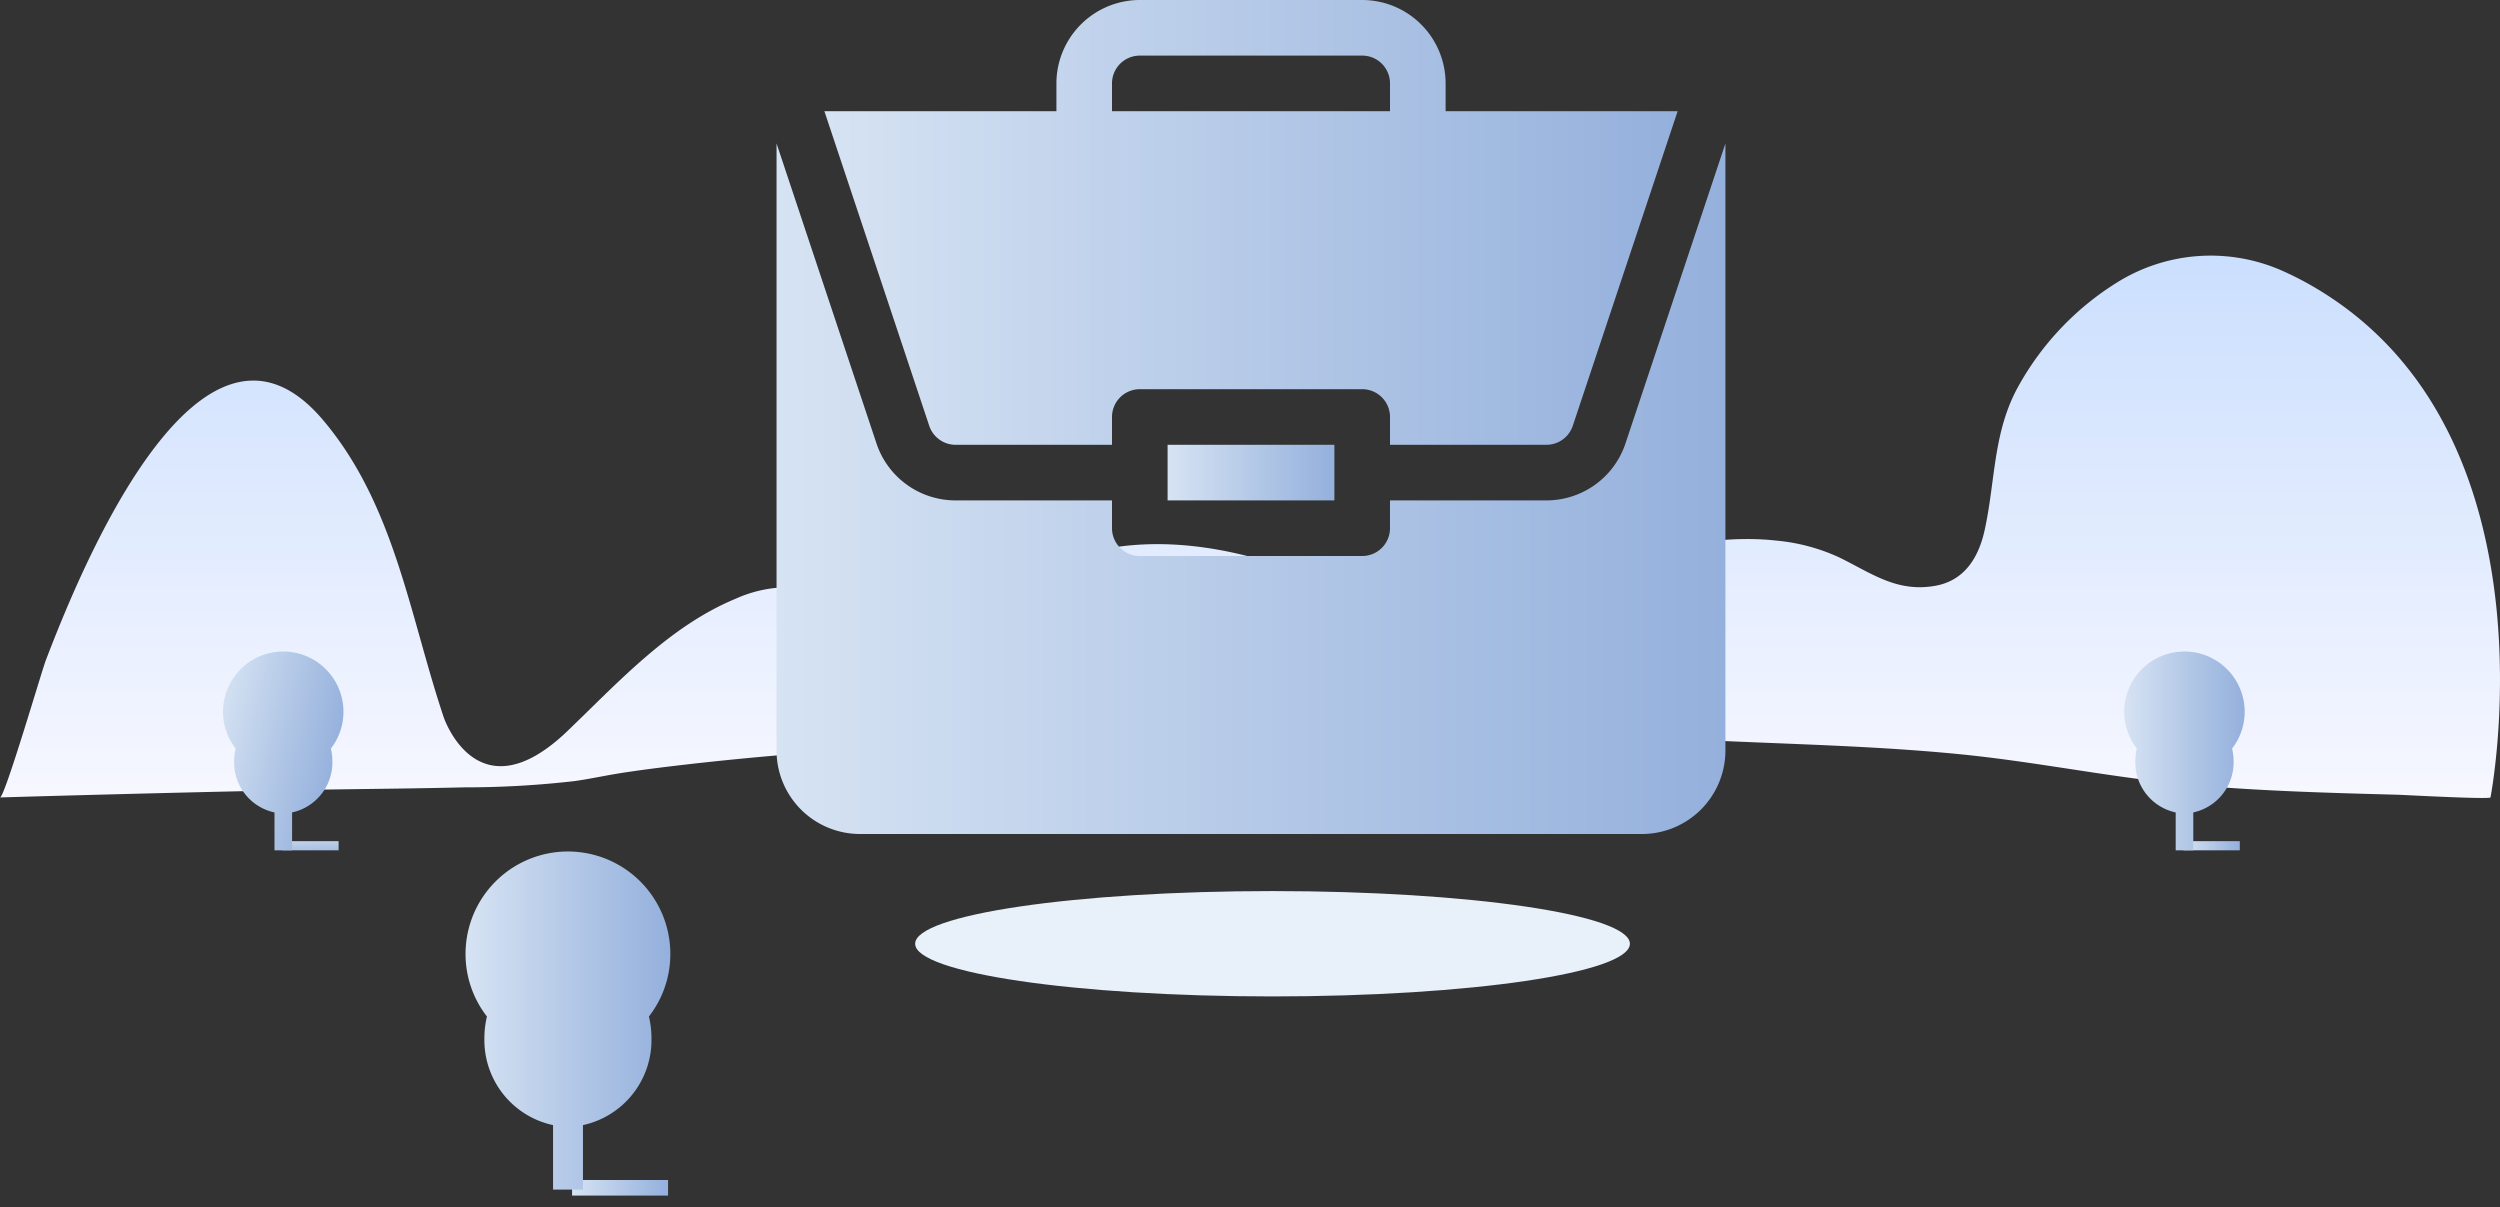 <svg xmlns="http://www.w3.org/2000/svg" xmlns:xlink="http://www.w3.org/1999/xlink" width="317.747" height="153.413" viewBox="0 0 317.747 153.413"><rect x="0" y="0" width="317.747" height="153.413" fill="#333333" stroke="none"/><defs><linearGradient id="a" x1="0.5" x2="0.5" y2="1" gradientUnits="objectBoundingBox"><stop offset="0" stop-color="#cbdffe"/><stop offset="1" stop-color="#f8f8ff"/><stop offset="1" stop-color="#f1f1f2"/></linearGradient><linearGradient id="b" y1="0.5" x2="1" y2="0.5" gradientUnits="objectBoundingBox"><stop offset="0" stop-color="#d6e3f3"/><stop offset="1" stop-color="#94b0dc"/></linearGradient><linearGradient id="d" x1="0.09" y1="-0.959" x2="0.91" y2="1.959" xlink:href="#b"/><linearGradient id="e" x1="-0.066" y1="0.291" x2="0.92" y2="0.636" xlink:href="#b"/></defs><g transform="translate(-1026 -605)"><g transform="translate(1026 637.487)"><g transform="translate(0 -43.487)"><g transform="translate(0 43.487)"><ellipse cx="45.422" cy="6.695" rx="45.422" ry="6.695" transform="translate(116.314 80.768)" fill="#e8f0f9"/><path d="M-455.581,379.95c-.054.279-11.181-.323-11.8-.339-8.8-.233-17.609-.479-26.382-1.264-9.734-.871-19.318-2.888-29.038-3.863-9.977-1-20.007-1.251-30.019-1.691-15.279-.67-30.574-.957-45.867-.957q-9.5,0-18.995.157-8.992.15-17.982.454-8.359.285-16.712.725-7.6.4-15.184.97c-6.339.482-12.669,1.064-18.981,1.818-2.139.255-4.274.533-6.4.856-2.054.312-4.078.769-6.14,1.058a122.486,122.486,0,0,1-14.021.8c-4.854.115-9.708.173-14.564.237-3.156.043-6.312.088-9.468.157-.535.011-1.072.036-1.607.036q-9.609.211-19.216.461-7.08.184-14.159.389c.606-.018,5.3-16.074,5.8-17.375,4.055-10.616,19.469-49.216,35.236-30.613,9.132,10.776,11.023,24.9,15.364,37.816,0,0,4.277,12.708,15.721,1.732,6.42-6.158,12.961-13.336,21.346-16.8a16.409,16.409,0,0,1,11.62-.753c5.225,1.779,7.856,6.428,11.8,9.868,2.894,2.525,7.472,5.082,8.4-.519a17.988,17.988,0,0,1,14.6-14.836c7.888-1.618,15.949-.316,23.491,2.229a108.018,108.018,0,0,1,10.915,4.42c1.222.567,2.456,1.105,3.666,1.7.986.483,1.915,1.086,2.919,1.53,1.128.5,2.338,1.185,3.611.881A18.426,18.426,0,0,0-585,358.072c1.1-.459,2.171-1.005,3.246-1.517,2.209-1.051,4.408-2.123,6.635-3.134a75.729,75.729,0,0,1,11.083-4.143c5.756-1.6,11.832-2.63,17.811-1.955a24.352,24.352,0,0,1,7.771,2.078c4.135,2,7.33,4.5,12.223,3.67,3.827-.651,5.613-3.636,6.378-7.176,1.387-6.416,1.034-12.534,4.391-18.421a36.16,36.16,0,0,1,12.522-13.037,22.475,22.475,0,0,1,20.829-1.452,40.4,40.4,0,0,1,4.919,2.592C-446.682,334.294-455.58,379.949-455.581,379.95Z" transform="translate(772.119 -311.088)" fill="url(#a)"/><g transform="translate(59.167 75.737)"><rect width="12.201" height="1.981" transform="translate(13.543 41.751)" fill="url(#b)"/><path d="M-620.067,452.989a11.931,11.931,0,0,1,.323,2.757,11.066,11.066,0,0,1-8.708,11.047v8.195h-3.8v-8.195a11.053,11.053,0,0,1-8.727-11.047,11.851,11.851,0,0,1,.323-2.757,12.917,12.917,0,0,1-2.719-7.948,13.016,13.016,0,0,1,13.005-13.024,13.02,13.02,0,0,1,13.025,13.024A12.921,12.921,0,0,1-620.067,452.989Z" transform="translate(643.378 -432.017)" fill="url(#b)"/></g><g transform="translate(28.348 50.32)"><rect width="7.174" height="1.165" transform="translate(7.516 24.103)" fill="url(#d)"/><path d="M-733.175,386.945a7.02,7.02,0,0,1,.19,1.621,6.508,6.508,0,0,1-5.121,6.5v4.818h-2.236v-4.818a6.5,6.5,0,0,1-5.131-6.5,6.984,6.984,0,0,1,.19-1.621,7.6,7.6,0,0,1-1.6-4.673,7.653,7.653,0,0,1,7.647-7.658,7.656,7.656,0,0,1,7.658,7.658A7.6,7.6,0,0,1-733.175,386.945Z" transform="translate(746.882 -374.613)" fill="url(#e)"/></g><g transform="translate(269.987 50.32)"><rect width="7.174" height="1.165" transform="translate(7.516 24.103)" fill="url(#b)"/><path d="M-415.6,386.945a7.024,7.024,0,0,1,.19,1.621,6.508,6.508,0,0,1-5.121,6.5v4.818h-2.236v-4.818a6.5,6.5,0,0,1-5.131-6.5,6.982,6.982,0,0,1,.19-1.621,7.6,7.6,0,0,1-1.6-4.673,7.653,7.653,0,0,1,7.647-7.658A7.656,7.656,0,0,1-414,382.271,7.6,7.6,0,0,1-415.6,386.945Z" transform="translate(429.308 -374.613)" fill="url(#b)"/></g></g></g></g><g transform="translate(1124.698 605)"><path d="M211,240h21.2v7.067H211Zm0,0" transform="translate(-161.298 -183.467)" fill="url(#b)"/><path d="M97.845,122.776H77.969v3.533a3.532,3.532,0,0,1-3.533,3.533H46.169a3.532,3.532,0,0,1-3.533-3.533v-3.533H22.76A10.588,10.588,0,0,1,12.7,115.53L0,77.41v77.166a10.612,10.612,0,0,0,10.6,10.6H110a10.612,10.612,0,0,0,10.6-10.6V77.413L107.9,115.53A10.586,10.586,0,0,1,97.845,122.776Zm0,0" transform="translate(0 -59.176)" fill="url(#b)"/><path d="M94.165,0H65.9A10.612,10.612,0,0,0,55.3,10.6v3.533H25.809L39.135,54.118a3.533,3.533,0,0,0,3.354,2.415H62.365V53A3.532,3.532,0,0,1,65.9,49.467H94.165A3.532,3.532,0,0,1,97.7,53v3.533h19.876a3.533,3.533,0,0,0,3.354-2.415l13.327-39.985h-29.49V10.6A10.612,10.612,0,0,0,94.165,0Zm-31.8,14.133V10.6A3.535,3.535,0,0,1,65.9,7.067H94.165A3.535,3.535,0,0,1,97.7,10.6v3.533Zm0,0" transform="translate(-19.729)" fill="url(#b)"/></g></g></svg>